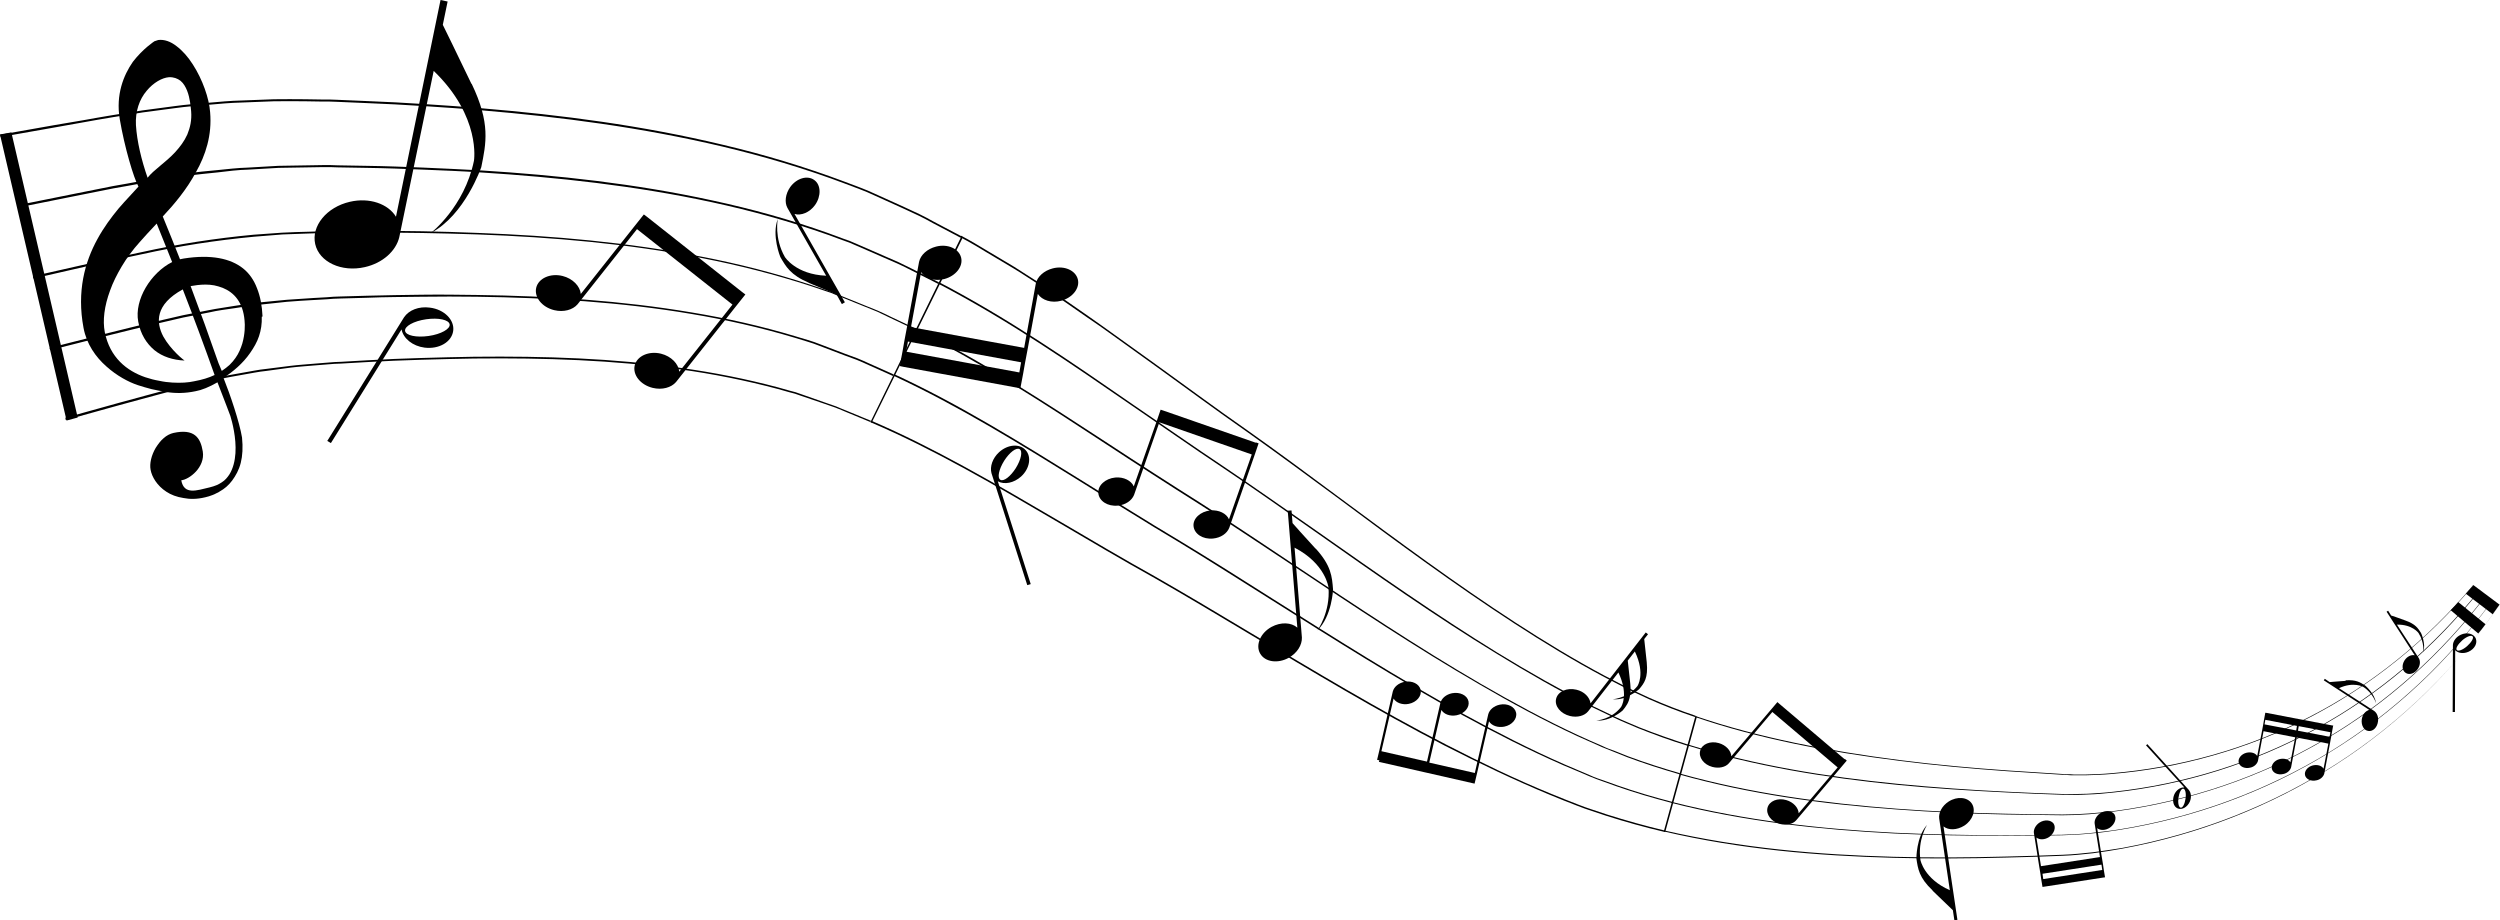 <?xml version="1.0" encoding="UTF-8" standalone="no"?>
<svg
   version="1.1"
   x="0"
   y="0"
   width="710.909"
   height="261.713"
   viewBox="0, 0, 710.909, 261.713"
   id="svg49"
   sodipodi:docname="curvy-notes-3.svg"
   inkscape:version="1.1 (c4e8f9ed74, 2021-05-24)"
   xmlns:inkscape="http://www.inkscape.org/namespaces/inkscape"
   xmlns:sodipodi="http://sodipodi.sourceforge.net/DTD/sodipodi-0.dtd"
   xmlns="http://www.w3.org/2000/svg"
   xmlns:svg="http://www.w3.org/2000/svg">
  <defs
     id="defs53" />
  <sodipodi:namedview
     id="namedview51"
     pagecolor="#505050"
     bordercolor="#eeeeee"
     borderopacity="1"
     inkscape:pageshadow="0"
     inkscape:pageopacity="0"
     inkscape:pagecheckerboard="0"
     showgrid="false"
     inkscape:zoom="0.83203336"
     inkscape:cx="302.87247"
     inkscape:cy="141.2203"
     inkscape:window-width="1534"
     inkscape:window-height="1172"
     inkscape:window-x="0"
     inkscape:window-y="0"
     inkscape:window-maximized="1"
     inkscape:current-layer="svg49" />
  <g
     id="ƒŒƒCƒ_x201e__x0081__x005b__x0020_1"
     style="fill:#000000">
    <g
       id="_163514472"
       style="fill:#000000">
      <path
         d="M63.064,105.477 C62.488,104.109 62.128,103.245 62.128,103.245 C59.608,95.973 56.944,88.63 54.208,81.358 C55.36,81.142 56.872,80.926 58.456,80.926 C59.248,80.926 60.112,80.998 60.904,81.142 C61.696,81.286 62.56,81.574 63.352,81.862 C66.52,83.158 69.112,85.894 69.544,91.15 C69.688,92.446 69.688,94.965 68.896,97.701 C68.464,99.069 67.888,100.509 66.952,101.805 C66.52,102.453 65.944,103.101 65.296,103.749 C64.648,104.325 63.928,104.901 63.064,105.477 z M61.048,106.629 L61.048,106.629 C59.392,107.421 57.52,107.997 55.144,108.429 C53.56,108.789 51.4,108.933 49.024,108.789 C47.8,108.717 46.576,108.573 45.28,108.285 C43.984,108.069 42.616,107.709 41.32,107.277 C36.064,105.477 31.24,101.661 29.8,94.461 C29.152,91.15 29.656,87.046 31.312,82.582 C32.104,80.35 33.256,78.046 34.624,75.742 C35.992,73.438 37.72,71.062 39.736,68.83 C40.96,67.39 42.688,65.59 44.56,63.574 C45.208,65.158 46.936,69.478 48.952,74.518 C42.904,77.542 38.152,85.246 39.304,91.438 C39.952,95.037 41.68,97.701 43.912,99.573 C46.216,101.445 49.168,102.381 52.48,102.525 C52.48,102.525 52.264,102.381 51.832,102.021 C51.4,101.661 50.896,101.229 50.248,100.581 C49.024,99.357 47.512,97.629 46.432,95.685 C44.344,91.726 44.056,86.614 51.976,82.294 C55.144,90.43 58.168,98.565 61.048,106.701 z M38.656,35.639 L38.656,35.639 C38.44,31.607 39.664,28.223 41.68,25.847 C43.624,23.471 46.144,22.103 48.016,21.959 C49.384,21.887 50.464,22.319 51.328,22.967 C52.192,23.687 52.768,24.695 53.2,25.775 C54.064,27.935 54.208,30.383 54.352,31.607 C54.568,34.199 54.064,36.287 53.272,38.231 C52.408,40.175 51.184,41.759 49.816,43.271 C47.08,46.223 43.696,48.311 41.968,50.543 C40.24,45.575 38.944,40.247 38.656,35.567 z M74.656,89.998 L74.656,89.998 C74.512,86.902 74.008,84.238 73.072,81.934 C72.208,79.63 70.84,77.686 69.112,76.318 C65.584,73.51 60.04,72.286 52.264,73.51 C51.904,73.582 51.544,73.654 51.184,73.726 C49.6,69.694 47.944,65.59 46.288,61.558 C49.528,58.102 53.056,53.927 55.72,48.959 C58.456,44.135 60.328,38.447 59.752,31.895 C59.464,27.935 57.592,22.607 54.856,18.36 C53.488,16.2 51.904,14.4 50.176,13.104 C48.52,11.808 46.72,11.16 44.992,11.376 L43.912,11.736 C43.912,11.736 40.672,13.824 37.792,17.568 C35.128,21.383 32.896,26.927 34.048,33.839 C35.416,41.903 38.008,50.615 39.376,53.063 C37.864,54.791 35.776,56.878 33.688,59.326 C31.672,61.774 29.512,64.654 27.712,67.966 C24.112,74.518 21.808,82.87 23.752,93.238 C24.616,97.845 27.208,101.517 30.232,104.181 C33.184,106.845 36.568,108.645 39.16,109.509 C40.456,109.941 41.752,110.301 43.12,110.661 C44.488,110.949 45.856,111.237 47.152,111.453 C49.816,111.885 52.624,111.885 55.648,111.237 C57.304,110.949 59.464,110.085 61.84,108.717 C63.784,113.685 65.512,118.293 65.512,118.293 C66.016,119.949 67.24,124.485 66.952,128.877 C66.808,131.037 66.304,133.196 65.224,134.924 C64.648,135.788 64,136.58 63.064,137.156 C62.632,137.444 62.128,137.732 61.624,137.948 C61.048,138.164 60.328,138.452 59.608,138.596 C55.936,139.46 52.336,140.828 51.544,136.58 C53.776,136.364 58.384,132.908 57.664,128.373 C57.016,124.413 55.216,121.821 49.312,123.117 C48.376,123.333 47.368,123.837 46.504,124.629 C45.64,125.349 44.92,126.357 44.272,127.365 C43.048,129.453 42.472,131.829 42.832,133.628 C43.192,135.572 44.632,138.092 47.296,139.82 C48.592,140.684 50.248,141.332 52.192,141.62 C53.992,141.98 56.008,141.98 58.384,141.404 C59.032,141.26 59.752,141.044 60.472,140.756 C60.832,140.612 61.192,140.468 61.552,140.252 C61.912,140.108 62.2,139.964 62.488,139.748 C63.784,139.028 65.008,138.02 66.016,136.652 C67.024,135.284 67.96,133.628 68.464,131.613 C68.968,129.597 69.112,127.221 68.824,124.413 C68.104,120.021 65.44,112.173 63.568,107.493 C66.304,105.621 69.04,103.389 71.128,100.365 C71.632,99.645 72.136,98.853 72.568,98.061 C73,97.269 73.36,96.477 73.648,95.613 C74.224,93.886 74.512,92.086 74.44,90.07 z"
         fill="#373435"
         id="path6043"
         style="fill:#000000" />
      <g
         id="g6127"
         style="fill:#000000">
        <g
           id="g6067"
           style="fill:#000000">
          <path
             d="M273.158,67.606 L265.238,63.43 C263.942,62.71 262.646,61.99 261.278,61.342 L257.102,59.398 L248.678,55.583 L246.59,54.647 L244.43,53.783 L240.038,52.127 C228.518,47.807 216.999,44.423 205.479,41.687 C182.367,36.215 159.471,33.263 137.151,31.391 C131.607,30.887 126.063,30.527 120.519,30.167 C114.975,29.807 109.647,29.519 103.96,29.303 L95.536,28.943 L93.448,28.871 L91.216,28.871 L86.824,28.799 C83.872,28.799 80.992,28.727 77.896,28.799 L68.608,29.159 C65.512,29.231 62.344,29.519 59.176,29.807 C56.008,30.095 52.84,30.311 49.816,30.743 L40.6,31.967 L32.032,33.335 L27.784,34.055 L23.752,34.775 L15.688,36.215 L0.208,38.951 L0.064,38.303 L15.544,35.567 L23.608,34.199 L27.64,33.479 L31.888,32.759 L40.528,31.391 L49.744,30.167 C52.768,29.735 56.008,29.519 59.176,29.231 C62.344,28.943 65.512,28.655 68.608,28.583 L77.896,28.223 C80.92,28.151 83.872,28.223 86.824,28.223 L91.288,28.295 L93.52,28.295 L95.608,28.367 L104.032,28.727 C109.719,28.943 115.119,29.231 120.591,29.591 C126.063,29.951 131.607,30.311 137.223,30.815 C159.543,32.687 182.511,35.639 205.623,41.183 C217.215,43.919 228.734,47.375 240.254,51.695 L244.646,53.351 L246.806,54.215 L248.894,55.151 L257.318,58.966 L261.494,60.91 C262.862,61.558 264.158,62.278 265.454,62.998 L273.374,67.174 z"
             fill="#373435"
             id="path6047"
             style="fill:#000000" />
          <path
             d="M266.75,80.71 L259.19,76.894 C257.894,76.246 256.67,75.598 255.374,75.022 L251.414,73.294 L243.494,69.838 L241.478,68.974 L239.462,68.254 L235.358,66.742 C224.487,62.926 213.543,59.902 202.527,57.526 C180.495,52.775 158.391,50.399 136.647,49.031 C131.175,48.671 125.775,48.455 120.375,48.239 C114.975,48.023 109.647,47.807 104.176,47.735 L95.968,47.591 L93.952,47.519 L91.864,47.519 L87.616,47.591 C84.808,47.663 82,47.663 79.192,47.735 L70.552,48.239 C67.672,48.311 64.72,48.671 61.84,49.031 C58.96,49.319 55.936,49.607 53.128,50.039 L44.56,51.335 L36.352,52.847 L32.248,53.567 L28.288,54.359 L20.368,55.943 L4.96,59.038 L4.816,58.39 L20.224,55.295 L28.144,53.711 L32.104,52.919 L36.208,52.199 L44.416,50.687 L52.984,49.391 C55.792,48.887 58.816,48.671 61.696,48.383 C64.648,48.095 67.528,47.735 70.408,47.663 L79.12,47.159 C82,47.087 84.736,47.087 87.616,47.015 L91.864,46.943 L93.952,46.943 L96.04,47.015 L104.248,47.159 C109.791,47.231 115.047,47.447 120.447,47.663 C125.847,47.879 131.247,48.167 136.719,48.455 C158.463,49.823 180.639,52.199 202.671,57.022 C213.687,59.398 224.702,62.422 235.574,66.31 L239.678,67.822 L241.694,68.542 L243.71,69.406 L251.63,72.862 L255.59,74.59 C256.886,75.166 258.11,75.886 259.406,76.462 L266.966,80.278 z"
             fill="#373435"
             id="path6051"
             style="fill:#000000" />
          <path
             d="M260.342,93.814 L253.07,90.358 C251.846,89.782 250.694,89.206 249.47,88.63 L245.726,87.118 L238.238,84.094 L236.366,83.302 L234.422,82.654 L230.606,81.358 C220.383,78.046 209.943,75.382 199.503,73.366 C178.479,69.262 157.239,67.462 135.999,66.67 C125.415,66.31 114.831,66.094 104.248,66.166 C98.92,66.166 93.664,66.166 88.264,66.382 C85.6,66.526 82.936,66.526 80.272,66.67 L72.208,67.318 C61.48,68.326 50.752,69.982 40.384,72.286 C29.944,74.446 19.72,76.894 9.496,79.198 L9.352,78.55 C19.576,76.246 29.8,73.87 40.24,71.71 C50.608,69.406 61.408,67.75 72.136,66.742 L80.2,66.166 C82.864,66.022 85.528,65.95 88.264,65.878 C93.592,65.662 98.92,65.662 104.248,65.662 C114.903,65.59 125.415,65.806 135.999,66.238 C157.167,67.03 178.551,68.902 199.575,73.006 C210.087,75.022 220.527,77.686 230.75,81.07 L234.566,82.366 L236.51,83.014 L238.382,83.806 L245.87,86.83 L249.614,88.342 C250.838,88.846 252.062,89.494 253.286,90.07 L260.558,93.526 L260.342,93.958 z"
             fill="#373435"
             id="path6055"
             style="fill:#000000" />
          <path
             d="M253.934,106.917 L247.022,103.821 C245.87,103.317 244.718,102.741 243.566,102.309 L240.038,101.013 L233.054,98.349 L231.326,97.701 L229.526,97.125 L225.999,96.045 C216.423,93.166 206.559,90.934 196.623,89.278 C176.679,85.894 156.159,84.67 135.567,84.382 C130.383,84.31 125.199,84.31 120.015,84.382 C114.831,84.454 109.576,84.454 104.464,84.67 L96.76,84.886 L94.816,84.958 L92.944,85.102 L89.128,85.318 C86.608,85.462 84.088,85.606 81.568,85.822 L74.152,86.614 C71.632,86.83 69.256,87.262 66.808,87.622 C64.36,87.982 61.912,88.27 59.464,88.846 L52.12,90.286 L44.704,92.014 L40.96,92.878 L37.144,93.814 L29.584,95.685 L14.248,99.573 L14.104,98.925 L29.44,95.037 L37,93.166 L40.816,92.23 L44.56,91.366 L52.048,89.638 L59.392,88.198 C61.84,87.694 64.288,87.406 66.736,86.974 C69.184,86.614 71.632,86.182 74.152,85.966 L81.568,85.246 C84.088,85.03 86.608,84.958 89.128,84.742 L92.944,84.526 L94.816,84.382 L96.76,84.31 L104.464,84.094 C109.576,83.95 114.831,83.878 120.015,83.806 C125.199,83.734 130.383,83.806 135.567,83.878 C156.231,84.166 176.679,85.462 196.695,88.846 C206.703,90.502 216.567,92.734 226.143,95.613 L229.742,96.693 L231.542,97.269 L233.27,97.917 L240.254,100.581 L243.782,101.877 C244.934,102.309 246.086,102.885 247.238,103.389 L254.15,106.485 z"
             fill="#373435"
             id="path6059"
             style="fill:#000000" />
          <path
             d="M247.526,120.021 L240.902,117.285 C239.822,116.853 238.742,116.349 237.59,115.917 L234.278,114.765 L227.726,112.533 L226.07,111.957 L224.415,111.525 L221.103,110.589 C212.175,108.213 202.887,106.341 193.455,105.045 C174.519,102.381 154.863,101.733 134.847,101.949 C129.807,102.021 124.767,102.165 119.655,102.309 C114.615,102.453 109.36,102.669 104.464,102.957 L96.976,103.389 L95.104,103.461 L93.304,103.605 L89.704,103.893 C87.328,104.109 84.88,104.253 82.576,104.541 L75.736,105.477 C73.432,105.693 71.272,106.197 69.04,106.557 C66.808,106.989 64.648,107.277 62.416,107.853 L55.72,109.365 L48.664,111.237 L45.136,112.173 L41.392,113.181 L33.976,115.197 L18.712,119.445 L18.568,118.797 L33.832,114.549 L41.248,112.533 L44.992,111.525 L48.52,110.589 L55.576,108.789 L62.344,107.277 C64.648,106.701 66.808,106.413 69.04,105.981 C71.272,105.621 73.432,105.117 75.736,104.901 L82.576,104.037 C84.88,103.749 87.328,103.605 89.704,103.389 L93.304,103.101 L95.104,102.957 L96.976,102.885 L104.464,102.453 C109.432,102.165 114.615,101.949 119.655,101.805 C124.767,101.661 129.807,101.517 134.847,101.445 C154.935,101.229 174.591,101.877 193.527,104.613 C202.959,105.909 212.319,107.781 221.247,110.157 L224.559,111.093 L226.215,111.525 L227.87,112.101 L234.422,114.405 L237.734,115.557 C238.814,115.989 239.894,116.493 241.046,116.925 L247.67,119.661 L247.454,120.093 z"
             fill="#373435"
             id="path6063"
             style="fill:#000000" />
        </g>
        <path
           d="M-0.008,38.231 L3.232,37.655 L22.096,118.725 L18.928,119.589 z"
           fill="#373435"
           id="polygon6069"
           style="fill:#000000" />
        <g
           id="g6095"
           style="fill:#000000">
          <g
             id="g6091"
             style="fill:#000000">
            <path
               d="M482.028,203.899 C477.492,202.387 473.1,200.659 468.852,198.787 L465.756,197.347 C464.748,196.843 463.668,196.411 462.588,195.835 L456.18,192.523 C447.541,187.915 439.117,182.803 430.693,177.331 C413.845,166.388 397.357,154.22 380.437,141.62 C371.941,135.356 363.373,129.021 354.445,122.685 L347.821,118.005 L341.629,113.541 L329.03,104.397 L315.998,95.037 C313.838,93.454 311.534,91.87 309.302,90.358 L302.462,85.606 C300.158,84.022 297.71,82.51 295.406,80.926 C293.03,79.414 290.726,77.83 288.206,76.318 L280.718,71.854 C278.198,70.342 275.75,68.83 273.086,67.462 L273.302,67.03 C275.966,68.398 278.414,69.91 280.934,71.422 L288.422,75.886 C290.87,77.398 293.174,78.982 295.622,80.494 C297.998,82.078 300.374,83.59 302.678,85.174 L309.518,89.926 C311.75,91.51 314.054,93.094 316.214,94.677 L329.246,104.037 L341.845,113.181 L348.037,117.645 L354.661,122.325 C363.517,128.589 372.157,134.996 380.581,141.26 C397.501,153.788 413.989,166.028 430.837,176.971 C439.261,182.443 447.685,187.555 456.324,192.163 L462.732,195.475 C463.812,196.051 464.82,196.483 465.9,196.987 L468.996,198.427 C473.244,200.299 477.636,202.027 482.172,203.539 L482.1,203.827 z"
               fill="#373435"
               id="path6071"
               style="fill:#000000" />
            <path
               d="M479.796,212.034 C475.044,210.594 470.364,208.866 465.828,207.067 L462.444,205.627 C461.292,205.123 460.212,204.691 459.06,204.115 L452.293,200.875 C443.293,196.411 434.437,191.299 425.725,185.971 C408.229,175.315 391.309,163.364 374.101,151.268 C365.461,145.22 356.821,139.1 347.893,133.124 L341.27,128.661 L334.862,124.269 L321.974,115.413 C304.622,103.461 286.766,91.078 266.75,80.638 L266.966,80.206 C286.982,90.646 304.91,103.101 322.19,115.053 L335.078,123.909 L341.486,128.301 L348.109,132.764 C356.965,138.74 365.677,144.86 374.317,150.908 C391.525,163.004 408.517,174.955 425.941,185.683 C434.653,191.011 443.509,196.051 452.509,200.587 L459.276,203.827 C460.428,204.403 461.508,204.835 462.66,205.339 L466.044,206.779 C470.58,208.578 475.26,210.234 480.012,211.746 L479.94,212.034 z"
               fill="#373435"
               id="path6075"
               style="fill:#000000" />
            <path
               d="M477.564,220.17 C472.596,218.73 467.628,217.146 462.804,215.346 L459.204,213.906 C457.98,213.402 456.829,212.97 455.605,212.466 C453.229,211.386 450.853,210.378 448.477,209.298 C439.045,204.907 429.829,199.939 420.829,194.683 C402.757,184.243 385.261,172.579 367.765,160.916 C358.981,155.084 350.269,149.252 341.342,143.564 L334.646,139.316 L328.022,135.068 C323.63,132.26 319.238,129.381 314.846,126.501 C297.278,114.981 279.494,103.317 260.27,93.814 L260.486,93.382 C279.71,102.885 297.494,114.621 315.062,126.069 C319.454,128.949 323.846,131.829 328.238,134.636 L334.862,138.884 L341.558,143.132 C350.485,148.82 359.197,154.724 367.981,160.556 C385.477,172.219 402.901,183.883 420.973,194.395 C430.045,199.651 439.189,204.619 448.621,209.01 C450.997,210.09 453.373,211.17 455.749,212.178 C456.901,212.754 458.125,213.186 459.349,213.618 L462.948,215.058 C467.772,216.858 472.74,218.442 477.708,219.882 L477.636,220.17 z"
               fill="#373435"
               id="path6079"
               style="fill:#000000" />
            <path
               d="M475.332,228.306 C470.076,226.938 464.892,225.426 459.78,223.626 L455.965,222.258 C454.669,221.826 453.373,221.322 452.149,220.818 C449.701,219.738 447.181,218.73 444.661,217.65 C434.797,213.33 425.293,208.506 415.933,203.395 C397.213,193.171 379.285,181.795 361.501,170.563 C352.573,164.948 343.789,159.332 334.862,153.932 L328.166,149.9 L321.398,145.724 C316.862,142.988 312.398,140.18 307.934,137.372 C290.078,126.285 272.438,115.341 254.078,106.845 L254.294,106.413 C272.726,114.909 290.366,125.925 308.222,137.012 C312.686,139.82 317.15,142.556 321.686,145.364 L328.454,149.54 L335.15,153.572 C344.077,158.972 352.933,164.588 361.789,170.203 C379.573,181.435 397.429,192.811 416.149,203.035 C425.509,208.146 435.013,213.042 444.877,217.362 C447.325,218.442 449.845,219.45 452.293,220.53 C453.517,221.106 454.813,221.538 456.108,221.97 L459.924,223.338 C465.036,225.138 470.22,226.65 475.476,228.018 L475.404,228.306 z"
               fill="#373435"
               id="path6083"
               style="fill:#000000" />
            <path
               d="M473.1,236.514 C467.628,235.218 462.156,233.706 456.757,231.978 L452.653,230.61 C451.285,230.178 449.917,229.674 448.621,229.17 C446.029,228.162 443.437,227.154 440.845,226.074 C430.621,221.826 420.685,217.074 410.965,212.106 C391.597,202.099 373.237,191.011 355.165,180.211 C346.165,174.811 337.238,169.483 328.31,164.372 L321.542,160.556 L314.558,156.524 L300.806,148.46 C282.662,137.804 265.166,127.581 247.598,120.093 L247.814,119.661 C265.454,127.221 282.95,137.444 301.094,148.1 L314.846,156.164 L321.83,160.196 L328.598,164.012 C337.526,169.124 346.453,174.451 355.453,179.851 C373.525,190.651 391.885,201.739 411.253,211.746 C420.901,216.714 430.837,221.538 441.061,225.714 C443.653,226.794 446.245,227.802 448.837,228.81 C450.133,229.314 451.501,229.818 452.869,230.25 L456.973,231.618 C462.444,233.346 467.844,234.858 473.316,236.154 L473.244,236.442 z"
               fill="#373435"
               id="path6087"
               style="fill:#000000" />
          </g>
          <path
             d="M273.374,67.246 L273.806,67.462 L247.886,120.165 L247.526,120.021 z"
             fill="#373435"
             id="polygon6093"
             style="fill:#000000" />
        </g>
        <g
           id="g6125"
           style="fill:#000000">
          <g
             id="g6117"
             style="fill:#000000">
            <path
               d="M703.354,166.46 C690.25,182.083 674.339,194.971 656.699,204.043 C639.059,213.114 619.691,218.514 600.395,220.098 C598.019,220.314 595.571,220.386 593.195,220.458 C592.043,220.458 590.819,220.458 589.667,220.458 C589.091,220.458 588.515,220.458 587.939,220.386 C587.435,220.386 586.787,220.314 586.427,220.314 L578.579,219.81 L570.803,219.306 C560.508,218.586 550.212,217.65 540.132,216.354 C519.972,213.834 500.172,210.09 482.028,203.899 L482.1,203.611 C500.244,209.802 519.972,213.546 540.204,216.138 C550.284,217.434 560.58,218.37 570.875,219.09 L578.651,219.594 L586.499,220.098 C586.859,220.17 587.507,220.17 588.011,220.17 C588.587,220.17 589.163,220.17 589.667,220.242 C590.819,220.242 591.971,220.242 593.195,220.242 C595.571,220.17 597.947,220.098 600.323,219.882 C619.619,218.298 638.987,212.97 656.627,203.899 C674.267,194.899 690.178,182.011 703.282,166.388 z"
               fill="#373435"
               id="path6097"
               style="fill:#000000" />
            <path
               d="M705.226,167.828 C692.41,184.027 676.499,197.563 658.643,207.283 C640.859,217.074 621.059,223.194 601.115,225.354 C598.595,225.642 596.147,225.858 593.627,225.93 C591.179,226.074 588.659,226.074 586.427,226.002 L578.579,225.714 L570.732,225.354 C560.292,224.85 549.996,224.202 539.7,223.194 C519.18,221.178 498.876,217.866 479.796,211.962 L479.868,211.674 C498.948,217.578 519.18,220.89 539.7,222.906 C549.996,223.914 560.364,224.634 570.732,225.138 L578.579,225.498 L586.427,225.786 C588.659,225.858 591.179,225.786 593.627,225.714 C596.075,225.57 598.595,225.426 601.043,225.138 C620.987,222.978 640.715,216.93 658.571,207.139 C676.427,197.419 692.266,183.883 705.154,167.684 L705.226,167.756 z"
               fill="#373435"
               id="path6101"
               style="fill:#000000" />
            <path
               d="M707.098,169.196 C694.498,185.899 678.731,200.155 660.659,210.594 C642.659,221.106 622.499,227.874 601.907,230.682 C596.795,231.402 591.539,231.834 586.427,231.834 C581.171,231.762 575.916,231.69 570.66,231.618 C560.148,231.402 549.708,230.97 539.268,230.178 C518.388,228.666 497.58,225.858 477.564,220.242 L477.636,219.954 C497.652,225.57 518.388,228.378 539.268,229.962 C549.708,230.754 560.148,231.186 570.66,231.402 C575.916,231.546 581.171,231.546 586.427,231.618 C591.539,231.618 596.723,231.186 601.835,230.538 C622.427,227.73 642.515,221.034 660.515,210.522 C678.587,200.083 694.354,185.827 706.954,169.196 L707.026,169.268 z"
               fill="#373435"
               id="path6105"
               style="fill:#000000" />
            <path
               d="M708.898,170.563 C696.586,187.771 680.819,202.747 662.531,213.906 C644.315,225.138 623.795,232.626 602.555,236.01 C599.891,236.442 597.227,236.802 594.563,237.018 C591.827,237.306 589.163,237.45 586.355,237.522 C581.099,237.594 575.843,237.666 570.516,237.666 C559.932,237.666 549.348,237.522 538.764,237.018 C517.596,235.938 496.212,233.634 475.26,228.306 L475.332,228.018 C496.284,233.346 517.596,235.722 538.764,236.802 C549.348,237.306 559.932,237.522 570.516,237.522 C575.771,237.522 581.099,237.45 586.355,237.378 C589.163,237.306 591.827,237.162 594.563,236.874 C597.227,236.586 599.891,236.298 602.555,235.866 C623.795,232.482 644.243,224.994 662.459,213.834 C680.675,202.675 696.442,187.771 708.826,170.563 L708.898,170.635 z"
               fill="#373435"
               id="path6109"
               style="fill:#000000" />
            <path
               d="M710.77,171.931 C698.674,189.715 682.979,205.339 664.547,217.218 C646.115,229.17 625.307,237.306 603.419,241.338 C600.683,241.842 597.875,242.274 595.139,242.634 C593.771,242.778 592.331,242.922 590.891,243.066 C589.451,243.21 588.083,243.282 586.427,243.354 L578.507,243.642 L570.516,243.858 C559.86,244.146 549.132,244.218 538.404,243.93 C516.876,243.354 495.06,241.554 473.172,236.442 L473.244,236.154 C495.132,241.194 516.948,243.066 538.476,243.642 C549.276,243.93 559.932,243.858 570.588,243.57 L578.579,243.354 L586.499,243.066 C588.083,242.994 589.523,242.922 590.963,242.778 C592.403,242.634 593.771,242.49 595.211,242.346 C598.019,241.986 600.755,241.554 603.491,241.122 C625.379,237.09 646.187,228.954 664.619,217.074 C683.051,205.195 698.746,189.643 710.842,171.859 L710.914,171.931 z"
               fill="#373435"
               id="path6113"
               style="fill:#000000" />
          </g>
          <path
             d="M482.1,203.683 L482.532,203.827 L473.532,236.586 L473.1,236.514 z"
             fill="#373435"
             id="polygon6119"
             style="fill:#000000" />
          <path
             d="M701.194,168.836 L703.354,166.388 L710.77,171.931 L708.826,174.667 z"
             fill="#373435"
             id="polygon6121"
             style="fill:#000000" />
          <path
             d="M706.81,177.475 C706.162,178.411 705.442,179.275 704.722,180.139 L696.874,173.515 C697.594,172.723 698.386,172.003 699.034,171.211 L706.738,177.475 z"
             fill="#373435"
             id="path6123"
             style="fill:#000000" />
        </g>
      </g>
    </g>
    <path
       d="M684.059,176.467 C681.755,175.603 680.387,175.171 679.955,175.027 L679.091,173.659 L678.659,173.947 L686.651,186.331 C685.643,186.115 684.491,186.691 683.771,187.771 C682.907,189.139 683.051,190.723 684.131,191.371 C685.139,192.019 686.723,191.515 687.587,190.147 C688.234,189.139 688.307,187.915 687.802,187.123 L687.802,187.123 L681.611,177.619 C686.003,177.547 687.731,179.995 687.731,179.995 C689.458,182.659 689.099,185.467 689.099,185.467 C689.891,183.019 688.451,179.995 688.451,179.995 C687.587,178.627 686.867,177.475 684.059,176.467 z"
       fill="#373435"
       id="path6130"
       style="fill:#000000" />
    <path
       d="M667.067,193.603 C664.475,193.819 662.963,193.891 662.459,193.963 L661.091,193.027 L660.803,193.459 L673.763,201.883 C672.755,202.099 671.819,203.107 671.603,204.547 C671.387,206.203 672.179,207.714 673.475,207.858 C674.771,208.074 675.995,206.851 676.211,205.195 C676.427,203.899 675.923,202.747 675.131,202.171 L675.131,202.171 L665.123,195.691 C669.299,193.747 672.035,195.331 672.035,195.331 C674.843,197.131 675.635,199.939 675.635,199.939 C675.347,197.275 672.611,194.971 672.611,194.971 C671.171,194.035 670.019,193.243 666.923,193.459 z"
       fill="#373435"
       id="path6133"
       style="fill:#000000" />
    <path
       d="M549.564,253.289 C552.804,256.385 554.676,258.185 555.324,258.833 L555.756,261.713 L556.62,261.569 L552.66,235.002 C554.1,236.154 556.476,236.082 558.564,234.786 C561.012,233.202 561.948,230.394 560.724,228.522 C559.5,226.65 556.548,226.362 554.1,227.946 C552.228,229.17 551.22,231.114 551.436,232.77 L551.436,232.77 L554.46,253.145 C547.116,249.905 546.108,244.578 546.108,244.578 C545.244,238.89 547.98,234.57 547.98,234.57 C544.884,238.026 544.956,244.146 544.956,244.146 C545.388,247.025 545.676,249.545 549.564,253.217 z"
       fill="#373435"
       id="path6136"
       style="fill:#000000" />
    <path
       d="M374.173,156.092 C370.429,151.988 368.269,149.612 367.549,148.748 L367.261,145.148 L366.181,145.22 L368.917,178.483 C367.189,176.971 364.237,176.827 361.573,178.267 C358.405,179.995 356.965,183.451 358.333,185.827 C359.701,188.275 363.373,188.779 366.469,187.051 C368.917,185.683 370.285,183.379 370.213,181.291 L370.213,181.291 L368.125,155.732 C376.981,160.34 377.773,167.036 377.773,167.036 C378.349,174.163 374.605,179.275 374.605,179.275 C378.781,175.243 379.069,167.612 379.069,167.612 C378.781,163.94 378.565,160.844 374.101,155.948 z"
       fill="#373435"
       id="path6139"
       style="fill:#000000" />
    <path
       d="M229.958,80.422 C234.422,82.294 237.014,83.374 237.878,83.734 L239.39,86.47 L240.254,85.966 L225.926,60.838 C227.798,61.414 230.246,60.406 231.758,58.318 C233.558,55.799 233.486,52.559 231.542,51.191 C229.598,49.751 226.502,50.687 224.702,53.207 C223.335,55.151 223.047,57.526 223.911,59.11 L223.911,59.11 L234.926,78.406 C226.286,78.046 223.191,73.078 223.191,73.078 C220.095,67.678 221.175,62.278 221.175,62.278 C219.375,66.958 221.895,73.078 221.895,73.078 C223.479,75.814 224.775,78.19 230.03,80.422 z"
       fill="#373435"
       id="path6142"
       style="fill:#000000" />
    <path
       d="M134.055,23.831 C129.519,14.4 126.855,8.928 125.919,7.056 L127.287,0.432 L125.271,-0 L112.599,61.63 C110.367,57.958 105.04,56.087 99.496,57.382 C92.872,58.894 88.48,64.294 89.632,69.406 C90.784,74.518 97.12,77.47 103.744,75.958 C108.856,74.806 112.599,71.35 113.535,67.462 L113.535,67.462 L123.327,20.159 C136.863,33.191 134.775,45.719 134.775,45.719 C132.039,58.894 122.535,66.238 122.535,66.238 C132.183,61.198 136.863,47.519 136.863,47.519 C138.231,40.751 139.527,35.063 134.127,23.831 z"
       fill="#373435"
       id="path6145"
       style="fill:#000000" />
    <path
       d="M524.58,215.922 L506.004,200.155 L505.428,199.651 L503.412,202.027 L492.324,215.058 C492.252,213.474 490.812,211.89 488.796,211.314 C486.348,210.594 483.972,211.602 483.468,213.474 C482.964,215.346 484.476,217.434 486.924,218.082 C488.796,218.586 490.668,218.154 491.604,217.074 L491.604,217.074 L503.988,202.459 L522.564,218.226 L511.476,231.258 C511.404,229.674 509.964,228.09 507.948,227.514 C505.5,226.794 503.124,227.802 502.62,229.674 C502.116,231.546 503.628,233.634 506.076,234.282 C507.948,234.786 509.82,234.354 510.756,233.274 L510.756,233.274 L523.14,218.658 L525.156,216.282 L524.58,215.778 z"
       fill="#373435"
       id="path6148"
       style="fill:#000000" />
    <path
       d="M357.181,125.925 L330.902,116.781 L330.038,116.493 L328.886,119.877 L322.406,138.308 C321.686,136.652 319.526,135.572 317.15,135.788 C314.27,136.076 312.11,138.092 312.326,140.252 C312.542,142.484 314.99,144.068 317.87,143.78 C320.102,143.564 321.83,142.34 322.478,140.756 L322.478,140.756 L329.678,120.093 L355.957,129.237 L349.477,147.668 C348.757,146.012 346.597,144.932 344.221,145.148 C341.341,145.436 339.182,147.452 339.398,149.612 C339.614,151.844 342.061,153.428 344.941,153.14 C347.173,152.924 348.901,151.7 349.549,150.116 L349.549,150.116 L356.749,129.453 L357.901,126.069 L357.037,125.781 z"
       fill="#373435"
       id="path6151"
       style="fill:#000000" />
    <path
       d="M211.095,83.086 L183.951,61.63 L183.087,60.982 L180.279,64.51 L165.159,83.59 C164.943,81.358 162.855,79.198 159.975,78.478 C156.519,77.614 153.135,79.126 152.487,81.79 C151.839,84.454 154.071,87.334 157.599,88.198 C160.263,88.846 162.855,88.126 164.223,86.542 L164.223,86.542 L181.143,65.158 L208.287,86.614 L193.167,105.693 C192.951,103.461 190.863,101.301 187.983,100.581 C184.527,99.717 181.143,101.229 180.495,103.893 C179.847,106.557 182.079,109.437 185.607,110.301 C188.271,110.949 190.863,110.229 192.231,108.645 L192.231,108.645 L209.151,87.262 L211.959,83.734 z"
       fill="#373435"
       id="path6154"
       style="fill:#000000" />
    <path
       d="M697.45,202.459 L697.522,183.379 L697.522,183.379 C697.594,182.299 698.386,181.147 699.754,180.499 C701.482,179.707 703.354,180.139 704.002,181.507 C704.578,182.875 703.714,184.531 701.986,185.323 C700.546,185.971 698.962,185.755 698.17,184.891 L698.098,202.459 L697.522,202.459 z M698.602,184.819 L698.602,184.819 C698.962,185.323 700.33,184.819 701.554,183.739 C702.778,182.659 703.498,181.435 703.138,181.003 C702.778,180.499 701.41,181.003 700.186,182.083 C698.962,183.163 698.242,184.387 698.602,184.819 z"
       fill="#373435"
       id="path6157"
       style="fill:#000000" />
    <path
       d="M610.619,211.602 L622.427,224.634 L622.427,224.634 C623.075,225.426 623.219,226.722 622.715,227.946 C621.995,229.53 620.483,230.394 619.259,229.89 C618.035,229.386 617.603,227.658 618.251,226.002 C618.827,224.634 620.051,223.842 621.131,223.914 L610.259,211.962 z M620.843,224.274 L620.843,224.274 C620.267,224.202 619.691,225.354 619.475,226.866 C619.259,228.378 619.547,229.602 620.123,229.674 C620.699,229.746 621.275,228.594 621.491,227.082 C621.707,225.57 621.419,224.346 620.843,224.274 z"
       fill="#373435"
       id="path6160"
       style="fill:#000000" />
    <path
       d="M292.094,166.316 L281.942,134.564 L281.942,134.564 C281.438,132.692 282.23,130.317 284.102,128.589 C286.55,126.357 289.934,126.069 291.662,128.013 C293.39,129.885 292.814,133.268 290.366,135.5 C288.278,137.372 285.614,137.876 283.742,136.868 L293.102,166.1 L292.166,166.388 z M284.462,136.436 L284.462,136.436 C285.398,137.012 287.342,135.5 288.854,133.124 C290.366,130.677 290.87,128.301 289.934,127.725 C288.998,127.149 287.054,128.661 285.542,131.037 C284.03,133.484 283.526,135.86 284.462,136.436 z"
       fill="#373435"
       id="path6163"
       style="fill:#000000" />
    <path
       d="M93.088,125.349 L114.903,90.214 L114.903,90.214 C116.271,88.198 119.079,87.046 122.247,87.478 C126.351,87.982 129.303,91.006 128.871,94.102 C128.439,97.269 124.839,99.357 120.735,98.853 C117.351,98.421 114.687,96.261 114.183,93.67 L94.096,125.997 L93.016,125.349 z M115.191,94.102 L115.191,94.102 C115.407,95.397 118.359,96.045 121.887,95.541 C125.415,95.037 128.079,93.526 127.863,92.23 C127.647,90.934 124.695,90.286 121.167,90.79 C117.639,91.294 114.975,92.806 115.191,94.102 z"
       fill="#373435"
       id="path6166"
       style="fill:#000000" />
    <path
       d="M255.878,103.965 L256.67,99.789 L257.174,96.909 L257.966,92.734 L261.35,74.446 L261.35,74.446 C261.782,72.502 263.654,70.774 266.174,70.126 C269.486,69.262 272.654,70.702 273.302,73.222 C273.95,75.742 271.79,78.478 268.55,79.342 C265.814,80.062 263.15,79.198 261.926,77.398 L259.046,93.022 L291.23,98.925 L294.542,80.638 L294.542,80.638 C294.974,78.694 296.846,76.966 299.366,76.318 C302.678,75.454 305.846,76.894 306.494,79.414 C307.142,81.934 304.982,84.67 301.742,85.534 C299.006,86.254 296.342,85.39 295.118,83.59 L292.238,99.213 L291.446,103.389 L290.942,106.269 L290.15,110.445 L289.142,110.229 L256.958,104.325 L255.95,104.109 z M257.678,100.005 L257.678,100.005 L289.862,105.909 L290.366,103.029 L258.182,97.125 z"
       fill="#373435"
       id="path6169"
       style="fill:#000000" />
    <path
       d="M580.811,252.209 L580.451,250.049 L580.235,248.537 L579.875,246.377 L578.363,236.874 L578.363,236.874 C578.219,235.866 578.867,234.642 579.947,233.922 C581.387,232.986 583.187,233.13 583.979,234.21 C584.699,235.362 584.123,237.018 582.683,238.026 C581.459,238.818 580.019,238.89 579.083,238.17 L580.379,246.305 L597.155,243.714 L595.643,234.21 L595.643,234.21 C595.499,233.202 596.147,231.978 597.227,231.258 C598.667,230.322 600.467,230.466 601.259,231.546 C601.979,232.698 601.403,234.354 599.963,235.362 C598.739,236.154 597.299,236.226 596.363,235.506 L597.659,243.642 L598.019,245.801 L598.235,247.313 L598.595,249.473 L598.091,249.545 L581.315,252.137 z M581.027,249.977 L581.027,249.977 L597.803,247.385 L597.587,245.873 L580.811,248.465 z"
       fill="#373435"
       id="path6172"
       style="fill:#000000" />
    <path
       d="M663.467,206.347 L663.107,208.29 L662.891,209.586 L662.531,211.53 L660.947,219.954 L660.947,219.954 C660.731,220.818 659.867,221.682 658.715,221.898 C657.203,222.258 655.763,221.61 655.475,220.458 C655.187,219.306 656.195,218.01 657.707,217.65 C659.003,217.362 660.227,217.722 660.731,218.586 L662.099,211.458 L653.099,209.73 L651.515,218.154 L651.515,218.154 C651.299,219.018 650.435,219.882 649.283,220.098 C647.771,220.458 646.331,219.81 646.043,218.658 C645.755,217.506 646.763,216.21 648.275,215.85 C649.571,215.562 650.795,215.922 651.299,216.786 L652.667,209.658 L643.667,207.93 L642.083,216.354 L642.083,216.354 C641.867,217.218 641.003,218.082 639.851,218.298 C638.339,218.658 636.899,218.01 636.611,216.858 C636.323,215.706 637.331,214.41 638.843,214.05 C640.139,213.762 641.363,214.122 641.867,214.986 L643.235,207.858 L643.595,205.915 L643.811,204.619 L644.171,202.675 L644.675,202.747 L653.675,204.475 L654.107,204.547 L663.107,206.275 L663.611,206.347 z M652.955,207.714 L652.955,207.714 L653.171,206.419 L644.171,204.691 L643.955,205.987 z M662.675,208.218 L662.675,208.218 L653.675,206.491 L653.459,207.786 L662.459,209.514 z"
       fill="#373435"
       id="path6175"
       style="fill:#000000" />
    <path
       d="M392.101,216.642 L405.061,219.594 L405.709,219.738 L418.669,222.69 L419.317,222.834 L419.965,220.098 L423.421,205.123 C424.141,206.347 425.941,206.995 427.741,206.635 C429.973,206.203 431.485,204.403 431.125,202.675 C430.765,200.947 428.677,199.939 426.517,200.371 C424.789,200.731 423.565,201.811 423.205,203.107 L423.205,203.107 L419.389,219.81 L406.429,216.858 L409.885,201.883 C410.605,203.107 412.333,203.755 414.205,203.395 C416.437,202.963 417.949,201.163 417.589,199.435 C417.229,197.707 415.141,196.699 412.909,197.131 C411.181,197.491 409.957,198.571 409.597,199.867 L409.597,199.867 L405.781,216.57 L392.821,213.618 L396.277,198.643 C396.997,199.867 398.797,200.515 400.597,200.155 C402.829,199.723 404.341,197.923 403.981,196.195 C403.621,194.467 401.533,193.459 399.373,193.891 C397.645,194.251 396.421,195.331 396.061,196.627 L396.061,196.627 L392.245,213.33 L391.597,216.066 L392.245,216.21 z"
       fill="#373435"
       id="path6178"
       style="fill:#000000" />
    <path
       d="M463.524,197.779 C463.236,199.795 462.372,200.875 461.436,202.027 C461.436,202.027 457.98,205.195 453.949,204.907 C453.949,204.907 458.268,204.547 460.932,201.091 C460.932,201.091 461.58,200.227 461.724,198.499 C460.788,198.787 459.708,198.931 458.629,198.859 C458.629,198.859 460.068,198.715 461.796,197.995 C461.868,196.339 461.58,194.107 460.212,191.227 L451.573,202.315 L451.573,202.315 C450.565,203.539 448.549,204.115 446.461,203.611 C443.797,202.963 441.997,200.803 442.501,198.715 C443.005,196.627 445.597,195.475 448.261,196.123 C450.493,196.627 452.077,198.283 452.293,200.011 L467.988,179.851 L468.636,180.355 L467.556,181.723 C467.628,182.443 467.844,184.603 468.276,188.347 C468.708,192.811 467.556,194.251 466.116,195.979 C466.116,195.979 465.108,196.915 463.524,197.707 z M463.596,196.987 L463.596,196.987 C464.316,196.483 464.964,195.907 465.612,195.115 C465.612,195.115 467.988,191.731 464.892,185.251 L462.876,187.843 C462.948,188.563 463.164,190.723 463.596,194.467 C463.668,195.475 463.74,196.267 463.668,196.987 z"
       fill="#373435"
       id="path6181"
       style="fill:#000000" />
  </g>
</svg>
